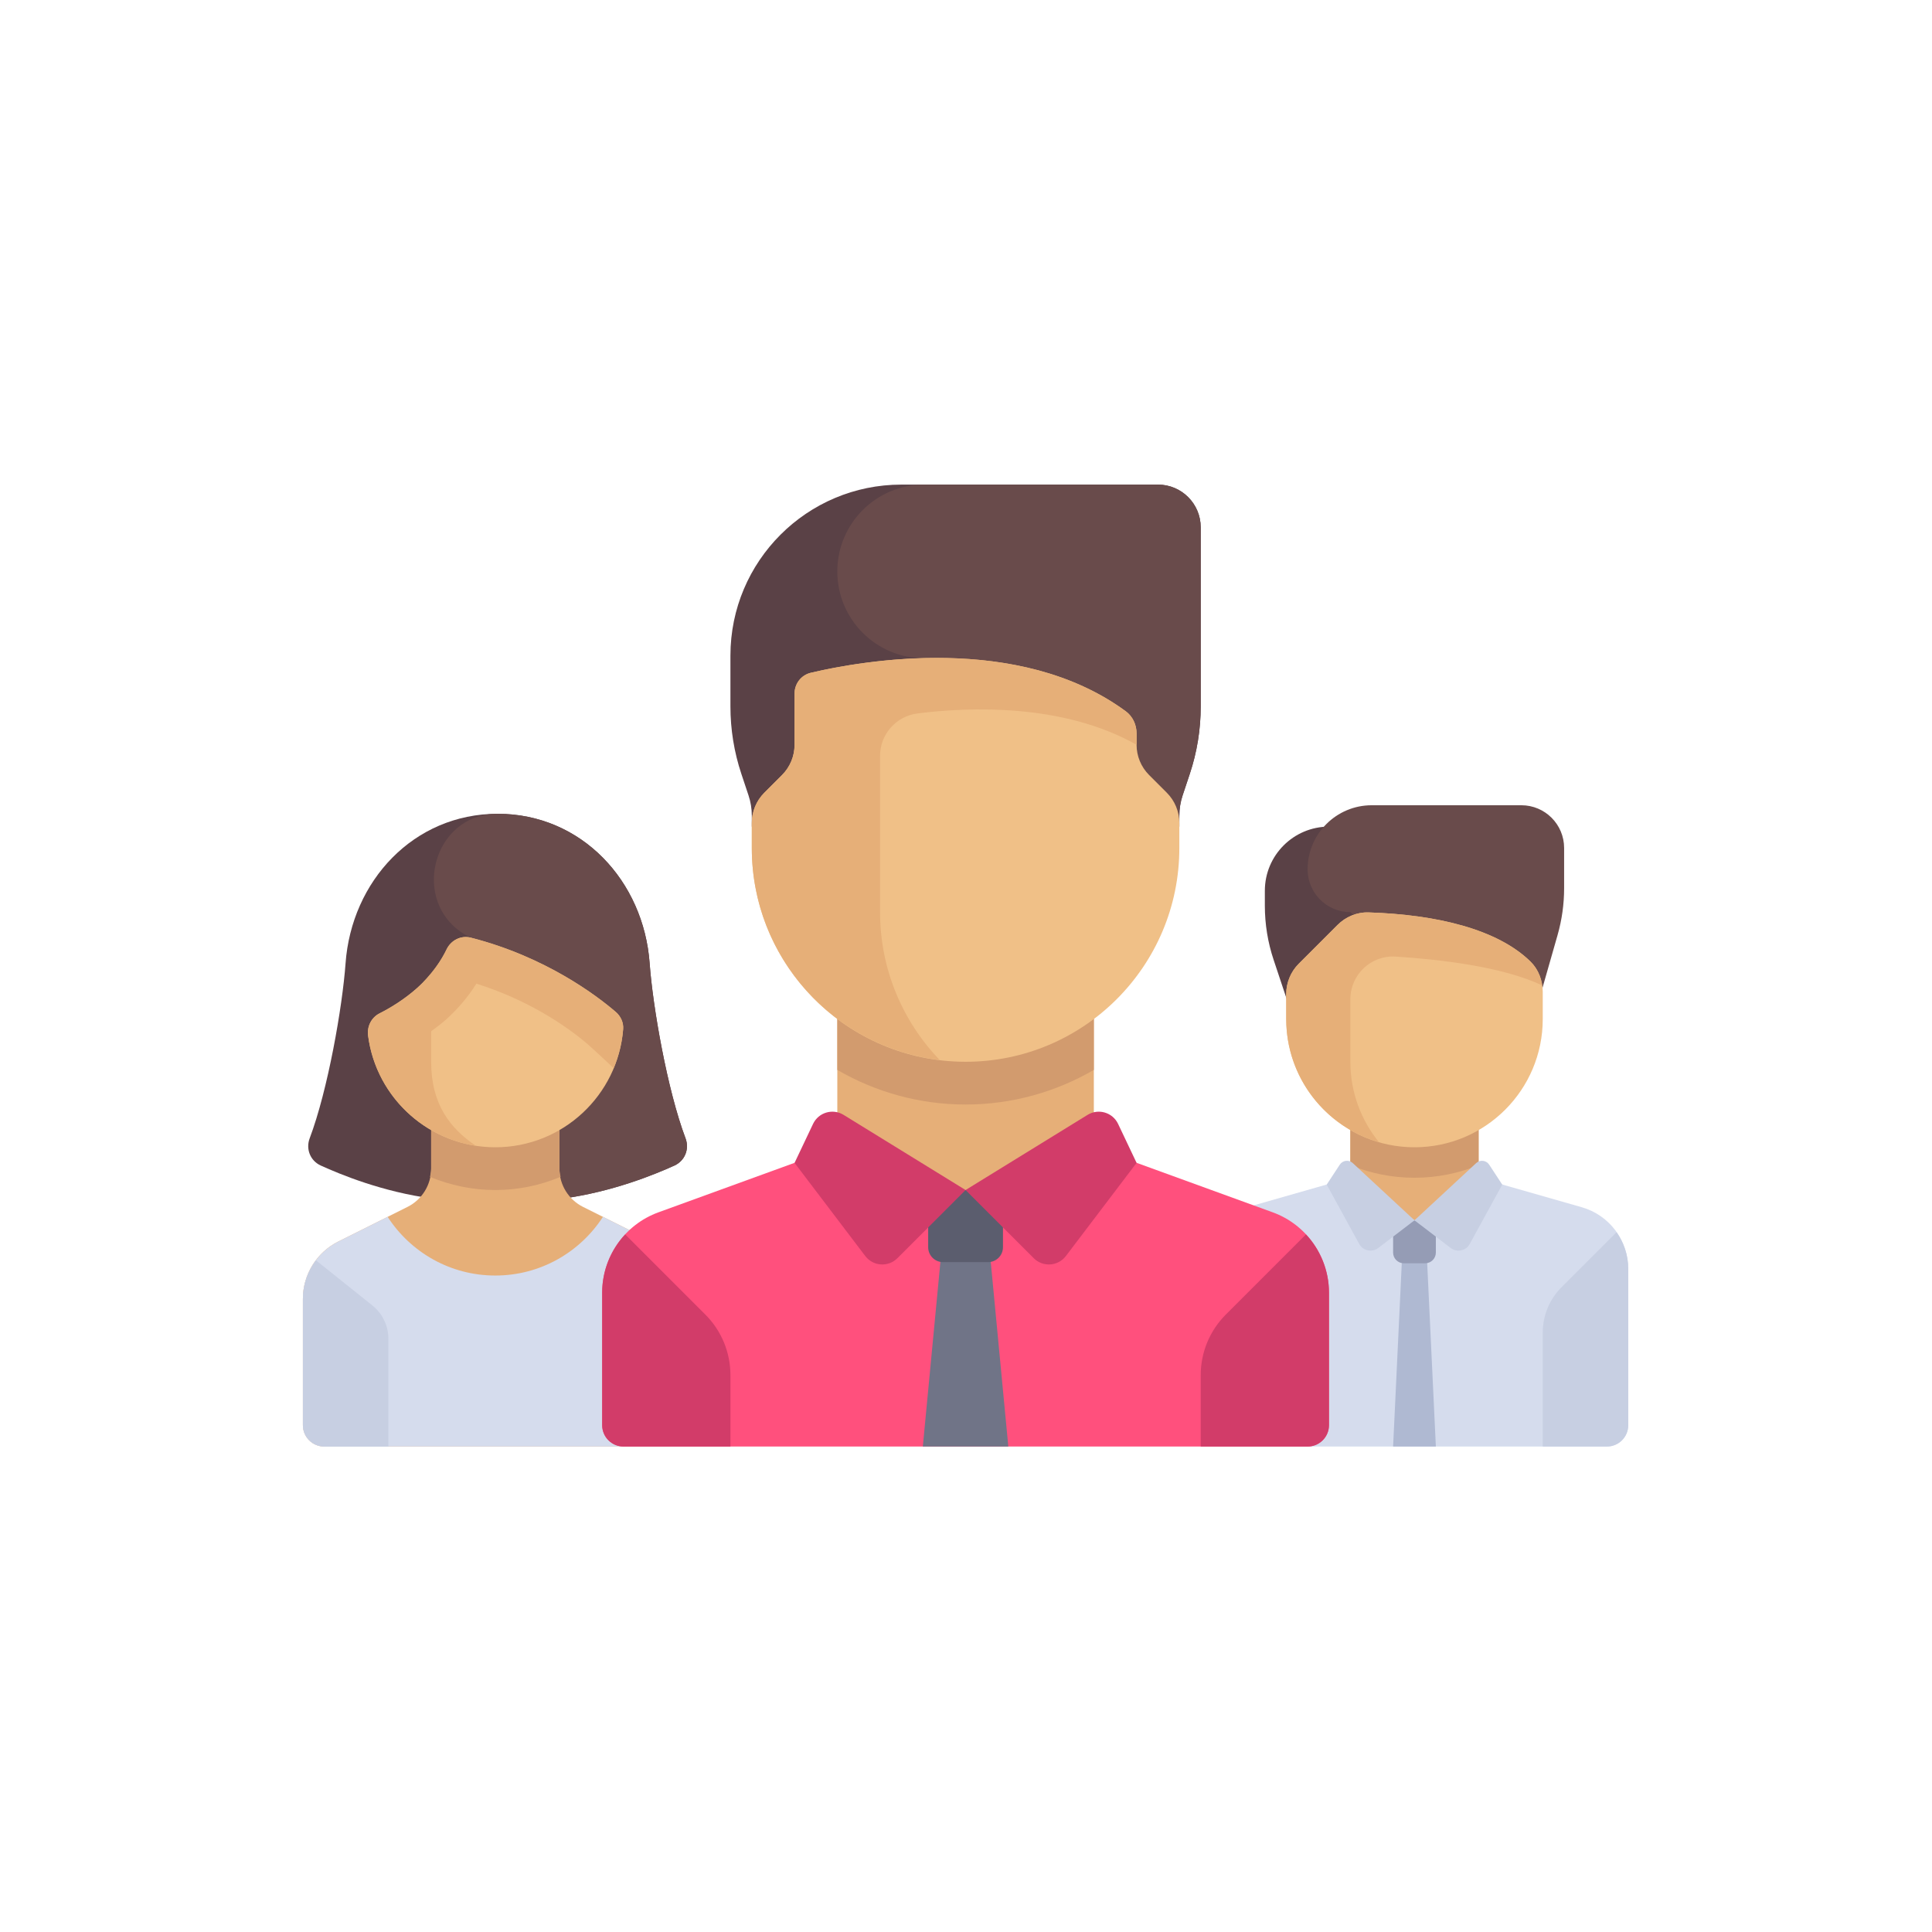 <?xml version="1.0" encoding="UTF-8" standalone="no"?>
<!-- Generator: Adobe Illustrator 19.0.0, SVG Export Plug-In . SVG Version: 6.00 Build 0)  -->

<svg
   xmlns:dc="http://purl.org/dc/elements/1.1/"
   xmlns:cc="http://creativecommons.org/ns#"
   xmlns:rdf="http://www.w3.org/1999/02/22-rdf-syntax-ns#"
   xmlns:svg="http://www.w3.org/2000/svg"
   xmlns="http://www.w3.org/2000/svg"
   xmlns:sodipodi="http://sodipodi.sourceforge.net/DTD/sodipodi-0.dtd"
   xmlns:inkscape="http://www.inkscape.org/namespaces/inkscape"
   version="1.1"
   id="Layer_1"
   x="0px"
   y="0px"
   viewBox="0 0 512 512"
   style="enable-background:new 0 0 512 512;"
   xml:space="preserve"
   inkscape:version="0.91 r13725"
   sodipodi:docname="team.svg"><defs
     id="defs105" /><sodipodi:namedview
     pagecolor="#ffffff"
     bordercolor="#666666"
     borderopacity="1"
     objecttolerance="10"
     gridtolerance="10"
     guidetolerance="10"
     inkscape:pageopacity="0"
     inkscape:pageshadow="2"
     inkscape:window-width="1920"
     inkscape:window-height="1022"
     id="namedview103"
     showgrid="false"
     inkscape:zoom="0.4609375"
     inkscape:cx="-84.610169"
     inkscape:cy="256"
     inkscape:window-x="0"
     inkscape:window-y="30"
     inkscape:window-maximized="1"
     inkscape:current-layer="Layer_1" /><g
     id="g4235"
     transform="matrix(0.686,0,0,0.686,80.271,80.271)"><path
       id="path3"
       d="m 371.613,227.096 0,5.795 c 0,7.101 1.145,14.155 3.39,20.891 l 13.126,39.378 24.774,0 0,-90.839 -16.516,0 c -13.682,0.001 -24.774,11.092 -24.774,24.775 z"
       style="fill:#5a4146"
       inkscape:connector-curvature="0" /><path
       id="path5"
       d="m 484.684,244.251 -13.974,48.91 -66.065,-57.806 c -9.122,0 -16.516,-7.395 -16.516,-16.516 l 0,0 c 0,-13.682 11.092,-24.774 24.774,-24.774 l 57.806,0 c 9.122,0 16.516,7.395 16.516,16.516 l 0,15.522 c 10e-4,6.137 -0.855,12.245 -2.541,18.148 z"
       style="fill:#694b4b"
       inkscape:connector-curvature="0" /><rect
       id="rect7"
       height="36.549"
       width="49.548"
       style="fill:#e6af78"
       y="317.94"
       x="404.64" /><path
       id="path9"
       d="m 404.645,333.104 c 7.659,3.112 16.011,4.864 24.774,4.864 8.763,0 17.115,-1.752 24.774,-4.864 l 0,-15.169 -49.548,0 0,15.169 0,0 z"
       style="fill:#d29b6e"
       inkscape:connector-curvature="0" /><path
       id="path11"
       d="m 494.031,349.351 -39.84,-11.382 -24.772,16.439 -24.774,-16.44 -39.838,11.383 c -10.636,3.039 -17.968,12.76 -17.968,23.821 l 0,60.376 c 0,4.561 3.697,8.258 8.258,8.258 l 148.645,0 c 4.561,0 8.258,-3.697 8.258,-8.258 l 0,-60.376 c 0,-11.062 -7.333,-20.782 -17.969,-23.821 z"
       style="fill:#d5dced"
       inkscape:connector-curvature="0" /><polygon
       id="polygon13"
       points="437.677,441.805 421.161,441.805 425.29,354.484 433.548,354.484 "
       style="fill:#afb9d2" /><path
       id="path15"
       d="m 429.419,326.193 0,0 c -27.365,0 -49.548,-22.184 -49.548,-49.548 l 0,-9.675 c 0,-4.38 1.74,-8.581 4.837,-11.679 l 14.975,-14.975 c 3.171,-3.171 7.507,-4.994 11.989,-4.853 26.398,0.833 49.764,6.488 62.537,18.963 3.127,3.054 4.759,7.326 4.759,11.696 l 0,10.523 c 0,27.365 -22.184,49.548 -49.549,49.548 z"
       style="fill:#f0c087"
       inkscape:connector-curvature="0" /><path
       id="path17"
       d="m 404.645,269.018 c 0,-9.526 8,-17.098 17.507,-16.492 16.671,1.064 41.409,3.85 56.586,11.15 -0.495,-3.484 -1.992,-6.773 -4.529,-9.251 -12.773,-12.475 -36.139,-18.13 -62.537,-18.963 l -0.001,0.001 0,-0.001 c -4.481,-0.141 -8.818,1.683 -11.988,4.853 l -14.974,14.974 c -3.098,3.097 -4.838,7.298 -4.838,11.679 l 0,9.675 c 0,22.596 15.141,41.621 35.82,47.579 -6.883,-8.492 -11.045,-19.272 -11.045,-31.063 l -0.001,-24.141 0,0 z"
       style="fill:#e6af78"
       inkscape:connector-curvature="0" /><path
       id="path19"
       d="m 478.968,397.779 c 0,-6.571 2.61,-12.872 7.256,-17.518 l 21.257,-21.257 c 2.841,4.061 4.519,8.95 4.519,14.169 l 0,60.376 c 0,4.561 -3.697,8.258 -8.258,8.258 l -24.774,0 0,-44.028 0,0 z"
       style="fill:#c7cfe2"
       inkscape:connector-curvature="0" /><path
       id="path21"
       d="m 433.548,371 -8.258,0 c -2.28,0 -4.129,-1.849 -4.129,-4.129 l 0,-12.387 16.516,0 0,12.387 c 0,2.28 -1.848,4.129 -4.129,4.129 z"
       style="fill:#959cb5"
       inkscape:connector-curvature="0" /><g
       id="g23"><path
         id="path25"
         d="M 429.419,354.409 415.422,365.1 c -2.411,1.842 -5.897,1.104 -7.354,-1.558 l -12.556,-22.93 5.054,-7.709 c 1.121,-1.71 3.51,-2.001 5.009,-0.611 l 23.844,22.117 z"
         style="fill:#c7cfe2"
         inkscape:connector-curvature="0" /><path
         id="path27"
         d="m 429.419,354.409 13.997,10.692 c 2.411,1.842 5.897,1.104 7.354,-1.558 l 12.556,-22.93 -5.054,-7.709 c -1.121,-1.71 -3.51,-2.001 -5.009,-0.611 l -23.844,22.116 z"
         style="fill:#c7cfe2"
         inkscape:connector-curvature="0" /></g><path
       id="path29"
       d="m 147.822,322.745 c -7.057,-18.698 -12.654,-50.841 -13.863,-67.576 -2.3,-31.846 -26.299,-57.806 -58.741,-57.806 -32.442,0 -56.441,25.961 -58.741,57.806 -1.209,16.734 -6.806,48.878 -13.863,67.576 -1.555,4.122 0.24,8.667 4.299,10.507 7.562,3.427 23.685,10.141 43.13,12.756 l 50.349,0 c 19.354,-2.621 35.59,-9.339 43.13,-12.756 4.06,-1.84 5.855,-6.385 4.3,-10.507 z"
       style="fill:#5a4146"
       inkscape:connector-curvature="0" /><path
       id="path31"
       d="m 143.523,333.253 c 4.058,-1.84 5.854,-6.385 4.298,-10.507 -7.056,-18.698 -12.654,-50.841 -13.862,-67.576 -2.299,-31.846 -26.299,-57.806 -58.74,-57.806 -0.082,0 -0.163,0 -0.245,0.001 -24.893,0.101 -33.69,34.05 -12.261,46.717 1.287,0.761 2.112,1.127 2.112,1.127 l 18.769,100.8 16.799,0 c 19.354,-2.623 35.59,-9.34 43.13,-12.756 z"
       style="fill:#694b4b"
       inkscape:connector-curvature="0" /><path
       id="path33"
       d="m 134.95,362.588 -26.724,-13.361 c -5.596,-2.798 -9.131,-8.518 -9.13,-14.774 l 0.002,-24.775 -49.55,0 0,24.776 c 0,6.256 -3.534,11.974 -9.13,14.772 L 13.694,362.588 C 5.301,366.784 0,375.362 0,384.745 l 0,48.802 c 0,4.56 3.697,8.258 8.258,8.258 l 132.129,0 c 4.561,0 8.258,-3.698 8.258,-8.258 l 0,-48.801 c 0,-9.384 -5.302,-17.962 -13.695,-22.158 z"
       style="fill:#e6af78"
       inkscape:connector-curvature="0" /><path
       id="path35"
       d="m 74.323,342.709 c 8.892,0 17.409,-1.833 25.217,-5.096 -0.205,-1.041 -0.444,-2.076 -0.444,-3.161 l 0.002,-24.775 -49.55,0 0,24.776 c 0,1.091 -0.239,2.131 -0.446,3.176 7.813,3.246 16.326,5.08 25.221,5.08 z"
       style="fill:#d29b6e"
       inkscape:connector-curvature="0" /><path
       id="path37"
       d="m 134.95,362.588 -19.038,-9.519 c -8.828,13.632 -24.139,22.673 -41.589,22.673 -17.45,0 -32.762,-9.041 -41.59,-22.674 l -19.038,9.52 C 5.302,366.784 0,375.362 0,384.745 l 0,48.802 c 0,4.561 3.697,8.258 8.258,8.258 l 132.129,0 c 4.561,0 8.258,-3.697 8.258,-8.258 l 0,-48.801 c 0,-9.384 -5.302,-17.962 -13.695,-22.158 z"
       style="fill:#d5dced"
       inkscape:connector-curvature="0" /><path
       id="path39"
       d="m 74.323,326.193 0,0 c -25.192,0 -45.992,-18.8 -49.137,-43.135 -0.456,-3.526 1.239,-6.983 4.413,-8.584 3.802,-1.918 9.327,-5.152 14.617,-9.872 5.891,-5.256 9.347,-10.799 11.299,-14.868 1.681,-3.504 5.545,-5.486 9.311,-4.525 29.076,7.416 48.871,22.543 56.053,28.719 1.928,1.658 3.039,4.103 2.841,6.639 -2.001,25.53 -23.352,45.626 -49.397,45.626 z"
       style="fill:#f0c087"
       inkscape:connector-curvature="0" /><path
       id="path41"
       d="m 120.878,273.927 c -7.181,-6.176 -26.977,-21.303 -56.053,-28.719 -3.766,-0.961 -7.63,1.021 -9.311,4.525 -1.478,3.082 -3.921,7.008 -7.546,11.016 -0.001,0.01 -0.004,0.018 -0.005,0.028 -1.125,1.275 -2.323,2.553 -3.747,3.825 -5.29,4.721 -10.815,7.954 -14.617,9.872 -3.174,1.601 -4.868,5.059 -4.413,8.585 2.825,21.855 19.927,39.251 41.625,42.569 -9.887,-6.726 -17.262,-15.976 -17.262,-32.466 l 0,-11.776 c 1.876,-1.385 3.765,-2.766 5.663,-4.46 4.59,-4.096 8.597,-8.833 11.81,-13.933 22.243,6.941 37.323,18.502 43.04,23.418 1.565,1.372 5.449,4.952 9.993,9.215 1.955,-4.705 3.248,-9.753 3.663,-15.058 0.199,-2.537 -0.912,-4.982 -2.84,-6.641 z"
       style="fill:#e6af78"
       inkscape:connector-curvature="0" /><path
       id="path43"
       d="M 5.034,369.859 C 1.853,374.081 0,379.26 0,384.745 l 0,48.802 c 0,4.561 3.697,8.258 8.258,8.258 l 24.774,0 0,-41.61 c 0,-5.017 -2.281,-9.763 -6.199,-12.897 L 5.034,369.859 Z"
       style="fill:#c7cfe2"
       inkscape:connector-curvature="0" /><path
       id="path45"
       d="M 374.643,351.318 305.548,326.192 256,342.709 206.452,326.193 137.357,351.319 c -13.054,4.747 -21.744,17.153 -21.744,31.043 l 0,51.186 c 0,4.56 3.697,8.258 8.258,8.258 l 264.258,0 c 4.561,0 8.258,-3.698 8.258,-8.258 l 0,-51.186 c 0,-13.891 -8.689,-26.297 -21.744,-31.044 z"
       style="fill:#ff507d"
       inkscape:connector-curvature="0" /><polygon
       id="polygon47"
       points="247.349,359.226 239.484,441.805 272.516,441.805 264.651,359.226 "
       style="fill:#707487" /><path
       id="path49"
       d="m 264.67,370.571 -17.34,0 c -3.193,0 -5.781,-2.588 -5.781,-5.781 l 0,-22.081 28.901,0 0,22.081 c 0.001,3.192 -2.587,5.781 -5.78,5.781 z"
       style="fill:#5b5d6e"
       inkscape:connector-curvature="0" /><path
       id="path51"
       d="m 387.498,359.855 c 5.576,5.985 8.889,13.956 8.889,22.506 l 0,51.186 c 0,4.561 -3.697,8.258 -8.258,8.258 l -41.29,0 0,-27.608 c 0,-8.761 3.48,-17.163 9.675,-23.357 l 30.984,-30.985 z"
       style="fill:#d23c69"
       inkscape:connector-curvature="0" /><path
       id="path53"
       d="m 346.839,155.889 0,-69.18 c 0,-9.122 -7.395,-16.516 -16.516,-16.516 l -99.097,0 c -36.486,0 -66.065,29.578 -66.065,66.065 l 0,19.631 c 0,8.876 1.431,17.694 4.238,26.114 l 2.749,8.247 c 0.842,2.526 1.271,5.171 1.271,7.834 l 0,4.238 165.161,0 0,-4.238 c 0,-2.663 0.429,-5.308 1.271,-7.834 l 2.749,-8.247 c 2.808,-8.421 4.239,-17.239 4.239,-26.114 z"
       style="fill:#5a4146"
       inkscape:connector-curvature="0" /><path
       id="path55"
       d="m 206.452,103.741 c 0,18.528 15.02,33.548 33.548,33.548 l 4.645,0 2.242,65.032 91.693,0 0,-4.238 c 0,-2.663 0.429,-5.308 1.271,-7.834 l 2.749,-8.247 c 2.807,-8.42 4.238,-17.238 4.238,-26.114 l 0,-69.179 c 0,-9.122 -7.395,-16.516 -16.516,-16.516 l -90.322,0 c -18.528,0 -33.548,15.02 -33.548,33.548 z"
       style="fill:#694b4b"
       inkscape:connector-curvature="0" /><rect
       id="rect57"
       height="74.32"
       width="99.1"
       style="fill:#e6af78"
       y="268.39"
       x="206.45" /><path
       id="path59"
       d="m 206.452,296.31 c 14.588,8.451 31.477,13.366 49.548,13.366 18.071,0 34.961,-4.915 49.548,-13.366 l 0,-27.924 -99.097,0 0.001,27.924 0,0 z"
       style="fill:#d29b6e"
       inkscape:connector-curvature="0" /><g
       id="g61"><path
         id="path63"
         d="m 256,342.709 -26.338,26.338 c -3.54,3.54 -9.391,3.141 -12.417,-0.847 l -27.309,-35.984 7.143,-15.053 c 2.108,-4.442 7.606,-6.07 11.792,-3.49 L 256,342.709 Z"
         style="fill:#d23c69"
         inkscape:connector-curvature="0" /><path
         id="path65"
         d="m 256,342.709 26.338,26.338 c 3.54,3.54 9.391,3.141 12.417,-0.847 l 27.309,-35.984 -7.143,-15.053 c -2.108,-4.442 -7.606,-6.07 -11.792,-3.49 L 256,342.709 Z"
         style="fill:#d23c69"
         inkscape:connector-curvature="0" /></g><path
       id="path67"
       d="m 256,293.161 0,0 c -45.608,0 -82.581,-36.973 -82.581,-82.581 l 0,-9.675 c 0,-4.38 1.74,-8.581 4.837,-11.679 l 6.841,-6.841 c 3.097,-3.097 4.837,-7.298 4.837,-11.679 l 0,-19.796 c 0,-3.824 2.568,-7.146 6.289,-8.025 19.531,-4.613 80.308,-15.54 121.669,14.88 2.686,1.975 4.171,5.22 4.171,8.554 l 0,4.387 c 0,4.38 1.74,8.581 4.837,11.679 l 6.841,6.841 c 3.097,3.097 4.837,7.298 4.837,11.679 l 0,9.675 c 0.003,45.608 -36.97,82.581 -82.578,82.581 z"
       style="fill:#f0c087"
       inkscape:connector-curvature="0" /><path
       id="path69"
       d="m 317.893,157.766 c -29.09,-21.395 -67.731,-22.321 -94.925,-19.392 -11.471,1.235 -20.949,3.144 -26.743,4.512 -3.721,0.879 -6.289,4.201 -6.289,8.025 l 0,19.795 c 0,4.381 -1.74,8.582 -4.838,11.68 l -6.841,6.841 c -3.098,3.098 -4.838,7.299 -4.838,11.68 l 0,9.674 c 0,42.224 31.71,76.985 72.602,81.92 -14.249,-14.839 -23.054,-34.948 -23.054,-57.146 l 0,-60.361 c 0,-8.369 6.223,-15.363 14.526,-16.404 19.818,-2.485 56.116,-3.979 84.57,12.118 l 0,-4.388 c 0.002,-3.334 -1.486,-6.58 -4.17,-8.554 z"
       style="fill:#e6af78"
       inkscape:connector-curvature="0" /><path
       id="path71"
       d="m 124.502,359.855 c -5.576,5.985 -8.889,13.956 -8.889,22.506 l 0,51.186 c 0,4.561 3.697,8.258 8.258,8.258 l 41.29,0 0,-27.608 c 0,-8.761 -3.48,-17.163 -9.675,-23.357 l -30.984,-30.985 z"
       style="fill:#d23c69"
       inkscape:connector-curvature="0" /><g
       id="g73" /><g
       id="g75" /><g
       id="g77" /><g
       id="g79" /><g
       id="g81" /><g
       id="g83" /><g
       id="g85" /><g
       id="g87" /><g
       id="g89" /><g
       id="g91" /><g
       id="g93" /><g
       id="g95" /><g
       id="g97" /><g
       id="g99" /><g
       id="g101" /></g></svg>